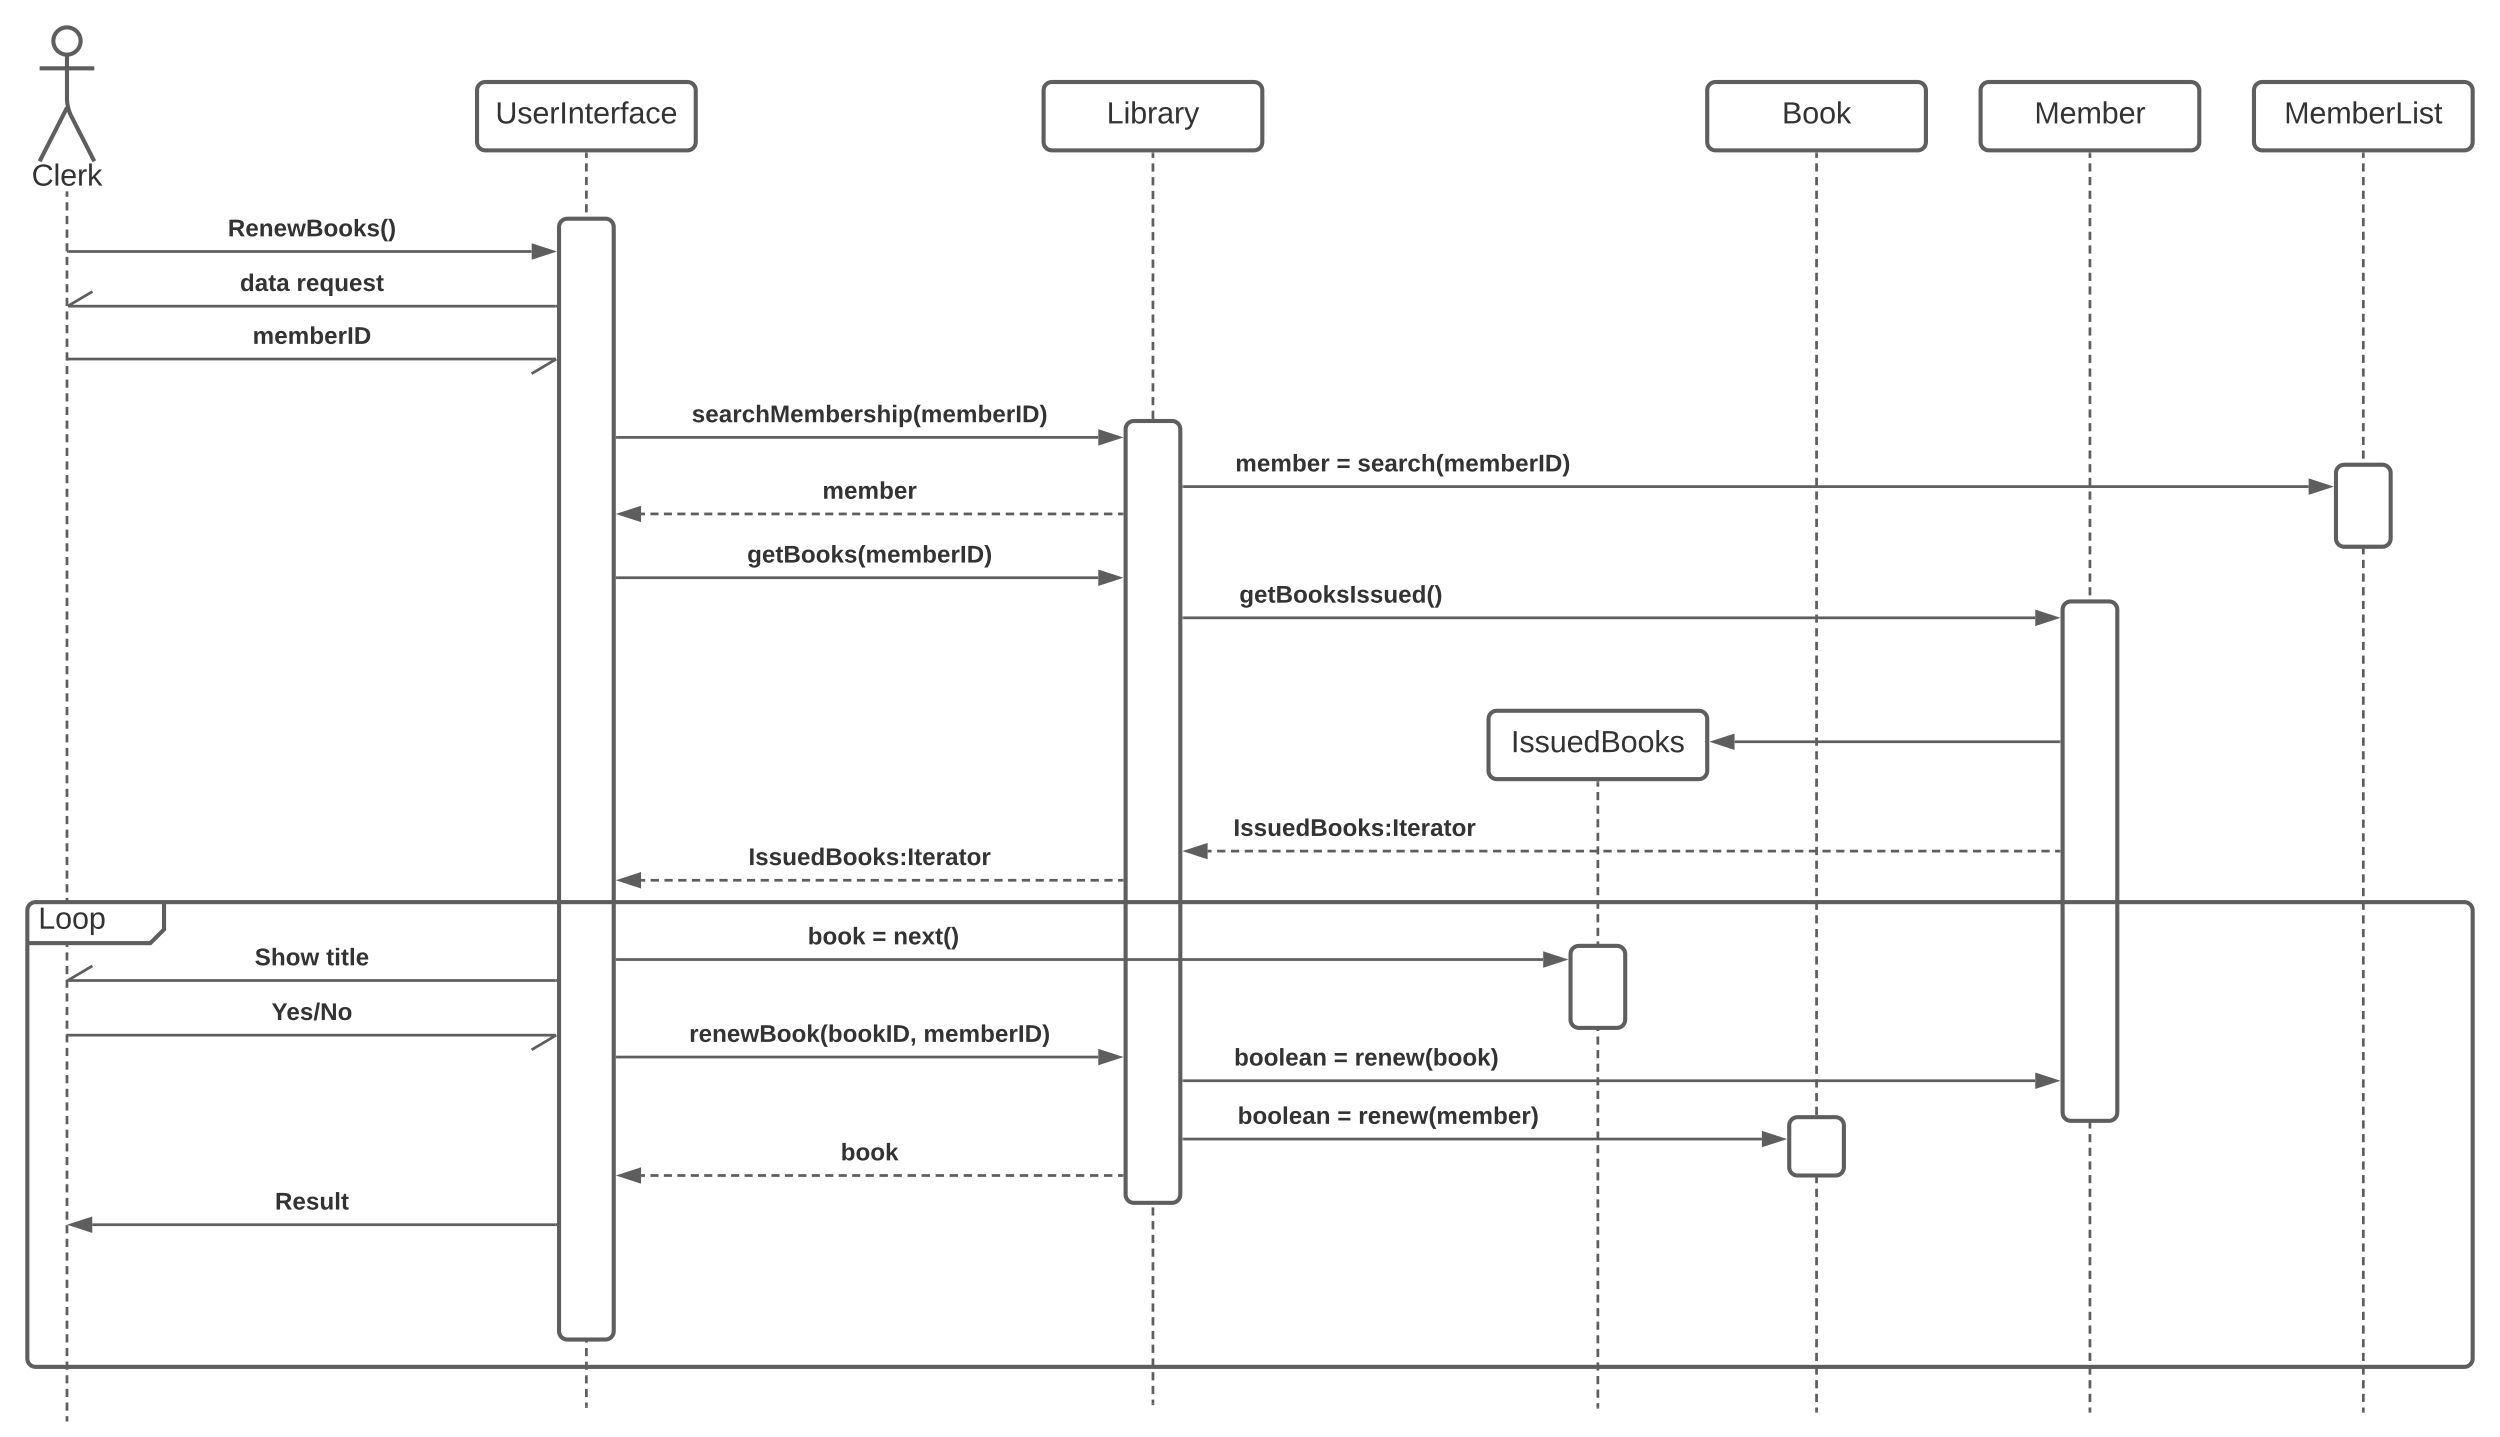 <svg xmlns="http://www.w3.org/2000/svg" xmlns:xlink="http://www.w3.org/1999/xlink" xmlns:lucid="lucid" width="1829" height="1051"><g transform="translate(-31 -80)" lucid:page-tab-id="RSN~~vNkbtZa"><path d="M0 0h3456v1360H0z" fill="#fff"/><path d="M90 110c0 5.52-4.48 10-10 10s-10-4.48-10-10 4.48-10 10-10 10 4.48 10 10z" stroke="#5e5e5e" stroke-width="3" fill="#fff"/><path d="M80 120v32.8c0 3.3 1.22 8.4 2.73 11.34L100 198m-20-39.2L60 198m0-68h40" stroke="#5e5e5e" stroke-width="3" fill="none"/><path d="M60 106c0-3.3 2.7-6 6-6h28c3.3 0 6 2.7 6 6v108c0 3.3-2.7 6-6 6H66c-3.3 0-6-2.7-6-6z" fill="none"/><use xlink:href="#a" transform="matrix(1,0,0,1,-20,198) translate(74.167 17.778)"/><path d="M80 221v3m0 3.98v6m0 3.98v6m0 3.98v6m0 3.98v5.98m0 4v5.98m0 4v5.98m0 4v5.98m0 4v5.98m0 4v5.97m0 3.98v6m0 3.98v6m0 3.98v6m0 3.98v5.98m0 4v5.98m0 4v5.98m0 4v5.98m0 4v5.98m0 4v5.97m0 3.98v6m0 3.98v6m0 3.98v6m0 3.98v5.98m0 4v5.98m0 4v5.98m0 4v5.98m0 4v5.98m0 4v5.97m0 3.98v6m0 3.98v6m0 3.98v6m0 3.98v5.98m0 4v5.98m0 4v5.98m0 4v5.98m0 4v5.98m0 4v5.97m0 3.98v6m0 3.98v6m0 3.98v6m0 3.98v5.98m0 4v5.98m0 4v5.98m0 4v5.98m0 4V663m0 4v5.97m0 3.98v6m0 3.98v6m0 3.98v6m0 3.98v5.98m0 4v5.98m0 4v5.98m0 4v5.98m0 4v5.98m0 4v5.97m0 3.98v6m0 3.98v6m0 3.98v6m0 3.98v5.98m0 4v5.98m0 4v5.98m0 4v5.98m0 4v5.98m0 4v5.97m0 3.98v6m0 3.98v6m0 3.98v6m0 3.98v5.98m0 4v5.98m0 4v5.98m0 4v5.98m0 4v5.98m0 4v5.97m0 3.98v6m0 3.98v6m0 3.98v6m0 3.98v5.98m0 4v5.98m0 4v5.98m0 4v5.98m0 4v5.98m0 4v5.97m0 3.98v6m0 3.98v6m0 3.98v6m0 3.98v5.98m0 4v5.98m0 4v5.98m0 4v5.98m0 4v5.98m0 4v2.98M80 221.03V220M80 1118.97v1.03" stroke="#5e5e5e" stroke-width="2" fill="none"/><path d="M380 146c0-3.3 2.7-6 6-6h148c3.3 0 6 2.7 6 6v38c0 3.3-2.7 6-6 6H386c-3.3 0-6-2.7-6-6z" stroke="#5e5e5e" stroke-width="3" fill="#fff"/><use xlink:href="#b" transform="matrix(1,0,0,1,380,140) translate(13.431 30.278)"/><path d="M460 192.5v3m0 3.97v5.98m0 4v5.96m0 4v5.97m0 4v5.97m0 3.98v5.98m0 3.98v5.98m0 4v5.96m0 4v5.96m0 4v5.97m0 3.98v5.98m0 4v5.97m0 3.98v5.98m0 4v5.96m0 3.98v5.98m0 3.98v5.98m0 3.98v5.98m0 3.98v5.98m0 4v5.96m0 4v5.97m0 3.98v5.98m0 3.98v6m0 3.97v5.98m0 4v5.96m0 4v5.98m0 3.98v5.98m0 3.98v5.98m0 3.98v5.98m0 4v5.96m0 4v5.97m0 3.97v5.98m0 3.98v5.98m0 4v5.97m0 4v5.96m0 4v5.97m0 3.98v5.98m0 3.98v5.98m0 3.98v5.98m0 4v5.96m0 4V584m0 4v5.97m0 3.98v5.98m0 3.98v6m0 3.98v5.97m0 4v5.96m0 4v5.98m0 3.98v5.98m0 3.98v5.98m0 4v5.96m0 4v5.96m0 4v5.97m0 3.97v5.98m0 3.98v5.98m0 4v5.97m0 4v5.96m0 4v5.97m0 3.98v5.98m0 3.98v5.98m0 3.98v5.98m0 4v5.96m0 4v5.97m0 4v5.97m0 3.98v5.98m0 3.98v6m0 3.98v5.97m0 4V843m0 3.98v5.98m0 3.98v5.98m0 3.98v5.98m0 4v5.96m0 4v5.97m0 3.98v6m0 3.97v5.98m0 3.98v5.98m0 4v5.97m0 4v5.96m0 4v5.97m0 3.98v5.98m0 3.98v5.98m0 4v5.96m0 4v5.96m0 4v5.97m0 4v5.97m0 3.98v5.98m0 3.98v6m0 3.98v5.97m0 4v5.97m0 3.98v5.98m0 3.98v5.98m0 3.98v5.98m0 4v5.96m0 4v5.97m0 3.98v3" stroke="#5e5e5e" stroke-width="2" fill="none"/><path d="M461 192.53h-2v-1.03h2z" fill="#5e5e5e"/><path d="M460 1108.97v1.03" stroke="#5e5e5e" stroke-width="2" fill="none"/><path d="M794.5 146c0-3.3 2.7-6 6-6h148c3.3 0 6 2.7 6 6v38c0 3.3-2.7 6-6 6h-148c-3.3 0-6-2.7-6-6z" stroke="#5e5e5e" stroke-width="3" fill="#fff"/><use xlink:href="#c" transform="matrix(1,0,0,1,794.5,140) translate(46.147 30.278)"/><path d="M1280 146c0-3.3 2.7-6 6-6h148c3.3 0 6 2.7 6 6v38c0 3.3-2.7 6-6 6h-148c-3.3 0-6-2.7-6-6z" stroke="#5e5e5e" stroke-width="3" fill="#fff"/><use xlink:href="#d" transform="matrix(1,0,0,1,1280,140) translate(54.696 30.278)"/><path d="M874.5 192.5v3m0 4.03v6.03m0 4.02v6.03m0 4.03v6.03m0 4.02v6.03m0 4.03v6.03m0 4.02v6.03m0 4.03v6.03m0 4.02v6.03m0 4.03v6.03m0 4.02V296m0 4.03v6.03m0 4.02v6.03m0 4.03v6.03m0 4.02v6.03m0 4.03v6.03m0 4.02v6.03m0 4.03v6.03m0 4.02v6.02m0 4.02v6.03m0 4.02v6.03m0 4.02v6.03m0 4.02v6.03m0 4.02v6.03m0 4.02v6.03m0 4.02v6.03m0 4.02v6.03m0 4.02v6.03m0 4.02v6.03m0 4.02v6.03m0 4.02V497m0 4.02v6.03m0 4.02v6.03m0 4.02v6.03m0 4.02v6.03m0 4.02v6.03m0 4.02v6.03m0 4v6.04m0 4.02v6.03m0 4v6.04m0 4.02v6.03m0 4v6.04m0 4.02v6.03m0 4v6.04m0 4.02v6.03m0 4v6.04m0 4.02v6.03m0 4v6.04m0 4.02v6.03m0 4v6.04m0 4.02V698m0 4v6.04m0 4.02v6.03m0 4v6.04m0 4.02v6.03m0 4v6.03m0 4.02v6.03m0 4.02v6.03m0 4.02v6.03m0 4.02v6.03m0 4.02v6.03m0 4.02v6.03m0 4.02v6.03m0 4.02v6.03m0 4.02v6.03m0 4.02v6.03m0 4.02v6.03m0 4.02v6.03m0 4.02v6.03m0 4.02v6.03m0 4.02v6.03m0 4.02v6.03m0 4.02v6.03m0 4.02v6.02m0 4.02v6.03m0 4.02v6.02m0 4.02v6.03m0 4.02v6.02m0 4.02v6.03m0 4.02v6.02m0 4.02v6.03m0 4.02v6.02m0 4.02v6.03m0 4.02v6.02m0 4.02v6.03m0 4.02v6.02m0 4.02v6.03m0 4.02v6.02m0 4.02v6.03m0 4.02v6.02m0 4.02v6.03m0 4.02v3" stroke="#5e5e5e" stroke-width="2" fill="none"/><path d="M875.5 192.53h-2v-1.03h2z" fill="#5e5e5e"/><path d="M874.5 1106.97v1.03M1360 192.5v3m0 4v6m0 4v6m0 4v6m0 4v6m0 4v6m0 4v6m0 4v6m0 4v6m0 4v6m0 4v6m0 4v6m0 4v6m0 4v6m0 4v6m0 4v6m0 4v6m0 4v6m0 4v6m0 4v6m0 4v6m0 4v6m0 4v6m0 4v6m0 4v6m0 4v6m0 4v6m0 4v6m0 4v6m0 4v6m0 4v6m0 4v6m0 4v6m0 4v6m0 4v6m0 4v6m0 4v6m0 4v6m0 4v6m0 4v6m0 4v6m0 4v6m0 4v6m0 4v6m0 4v6m0 4v6m0 4v6m0 4v6m0 4v6m0 4v6m0 4v6m0 4v6m0 4v6m0 4v6m0 4v6m0 4v6m0 4v6m0 4v6m0 4v6m0 4v6m0 4v6m0 4v6m0 4v6m0 4v6m0 4v6m0 4v6m0 4v6m0 4v6m0 4v6m0 4v6m0 4v6m0 4v6m0 4v6m0 4v6m0 4v6m0 4v6m0 4v6m0 4v6m0 4v6m0 4v6m0 4v6m0 4v6m0 4v6m0 4v6m0 4v6m0 4v6m0 4v6m0 4v6m0 4v6m0 4v6m0 4v6m0 4v6m0 4v3" stroke="#5e5e5e" stroke-width="2" fill="none"/><path d="M1361 192.53h-2v-1.03h2z" fill="#5e5e5e"/><path d="M1360 1112.47v1.03" stroke="#5e5e5e" stroke-width="2" fill="none"/><path d="M1680 146c0-3.3 2.7-6 6-6h148c3.3 0 6 2.7 6 6v38c0 3.3-2.7 6-6 6h-148c-3.3 0-6-2.7-6-6z" stroke="#5e5e5e" stroke-width="3" fill="#fff"/><use xlink:href="#e" transform="matrix(1,0,0,1,1680,140) translate(22.104 30.278)"/><path d="M1760 192.5v3m0 4v6m0 4v6m0 4v6m0 4v6m0 4v6m0 4v6m0 4v6m0 4v6m0 4v6m0 4v6m0 4v6m0 4v6m0 4v6m0 4v6m0 4v6m0 4v6m0 4v6m0 4v6m0 4v6m0 4v6m0 4v6m0 4v6m0 4v6m0 4v6m0 4v6m0 4v6m0 4v6m0 4v6m0 4v6m0 4v6m0 4v6m0 4v6m0 4v6m0 4v6m0 4v6m0 4v6m0 4v6m0 4v6m0 4v6m0 4v6m0 4v6m0 4v6m0 4v6m0 4v6m0 4v6m0 4v6m0 4v6m0 4v6m0 4v6m0 4v6m0 4v6m0 4v6m0 4v6m0 4v6m0 4v6m0 4v6m0 4v6m0 4v6m0 4v6m0 4v6m0 4v6m0 4v6m0 4v6m0 4v6m0 4v6m0 4v6m0 4v6m0 4v6m0 4v6m0 4v6m0 4v6m0 4v6m0 4v6m0 4v6m0 4v6m0 4v6m0 4v6m0 4v6m0 4v6m0 4v6m0 4v6m0 4v6m0 4v6m0 4v6m0 4v6m0 4v6m0 4v6m0 4v6m0 4v6m0 4v6m0 4v6m0 4v3" stroke="#5e5e5e" stroke-width="2" fill="none"/><path d="M1761 192.53h-2v-1.03h2z" fill="#5e5e5e"/><path d="M1760 1112.47v1.03" stroke="#5e5e5e" stroke-width="2" fill="none"/><path d="M1480 146c0-3.3 2.7-6 6-6h148c3.3 0 6 2.7 6 6v38c0 3.3-2.7 6-6 6h-148c-3.3 0-6-2.7-6-6z" stroke="#5e5e5e" stroke-width="3" fill="#fff"/><use xlink:href="#f" transform="matrix(1,0,0,1,1480,140) translate(39.357 30.278)"/><path d="M1560 192.5v3m0 4v6m0 4v6m0 4v6m0 4v6m0 4v6m0 4v6m0 4v6m0 4v6m0 4v6m0 4v6m0 4v6m0 4v6m0 4v6m0 4v6m0 4v6m0 4v6m0 4v6m0 4v6m0 4v6m0 4v6m0 4v6m0 4v6m0 4v6m0 4v6m0 4v6m0 4v6m0 4v6m0 4v6m0 4v6m0 4v6m0 4v6m0 4v6m0 4v6m0 4v6m0 4v6m0 4v6m0 4v6m0 4v6m0 4v6m0 4v6m0 4v6m0 4v6m0 4v6m0 4v6m0 4v6m0 4v6m0 4v6m0 4v6m0 4v6m0 4v6m0 4v6m0 4v6m0 4v6m0 4v6m0 4v6m0 4v6m0 4v6m0 4v6m0 4v6m0 4v6m0 4v6m0 4v6m0 4v6m0 4v6m0 4v6m0 4v6m0 4v6m0 4v6m0 4v6m0 4v6m0 4v6m0 4v6m0 4v6m0 4v6m0 4v6m0 4v6m0 4v6m0 4v6m0 4v6m0 4v6m0 4v6m0 4v6m0 4v6m0 4v6m0 4v6m0 4v6m0 4v6m0 4v6m0 4v6m0 4v6m0 4v6m0 4v3" stroke="#5e5e5e" stroke-width="2" fill="none"/><path d="M1561 192.53h-2v-1.03h2z" fill="#5e5e5e"/><path d="M1560 1112.47v1.03" stroke="#5e5e5e" stroke-width="2" fill="none"/><path d="M440 246c0-3.3 2.7-6 6-6h28c3.3 0 6 2.7 6 6v808c0 3.3-2.7 6-6 6h-28c-3.3 0-6-2.7-6-6z" stroke="#5e5e5e" stroke-width="3" fill="#fff"/><path d="M420 264H81" stroke="#5e5e5e" stroke-width="2" fill="none"/><path d="M435.26 264L421 268.64v-9.28z" stroke="#5e5e5e" stroke-width="2" fill="#5e5e5e"/><path d="M81.03 264H80" stroke="#5e5e5e" stroke-width="2" fill="none"/><use xlink:href="#g" transform="matrix(1,0,0,1,197.694,238.667) translate(0 14.222)"/><path d="M437.5 304H81.05" stroke="#5e5e5e" stroke-width="2" fill="none"/><path d="M438.5 305h-1.03v-2h1.03z" fill="#5e5e5e"/><path d="M98.6 293.3L80.5 304" stroke="#5e5e5e" stroke-width="2" fill="none"/><use xlink:href="#h" transform="matrix(1,0,0,1,206.534,278.667) translate(0 14.222)"/><use xlink:href="#i" transform="matrix(1,0,0,1,206.534,278.667) translate(41.383 14.222)"/><path d="M437.45 342.67H81M419.92 353.36l18.07-10.7M81.03 342.67H80" stroke="#5e5e5e" stroke-width="2" fill="none"/><use xlink:href="#j" transform="matrix(1,0,0,1,215.843,317.333) translate(0 14.222)"/><path d="M854.5 394c0-3.3 2.7-6 6-6h28c3.3 0 6 2.7 6 6v560c0 3.3-2.7 6-6 6h-28c-3.3 0-6-2.7-6-6z" stroke="#5e5e5e" stroke-width="3" fill="#fff"/><path d="M482.5 400h352" stroke="#5e5e5e" stroke-width="2" fill="none"/><path d="M482.53 401h-1.03v-2h1.03z" fill="#5e5e5e"/><path d="M849.76 400l-14.26 4.64v-9.28z" stroke="#5e5e5e" stroke-width="2" fill="#5e5e5e"/><use xlink:href="#k" transform="matrix(1,0,0,1,537.102,374.667) translate(0 14.222)"/><path d="M1740 426c0-3.3 2.7-6 6-6h28c3.3 0 6 2.7 6 6v48c0 3.3-2.7 6-6 6h-28c-3.3 0-6-2.7-6-6z" stroke="#5e5e5e" stroke-width="3" fill="#fff"/><path d="M897 436h823" stroke="#5e5e5e" stroke-width="2" fill="none"/><path d="M897.03 437H896v-2h1.03z" fill="#5e5e5e"/><path d="M1735.26 436l-14.26 4.64v-9.28z" stroke="#5e5e5e" stroke-width="2" fill="#5e5e5e"/><use xlink:href="#l" transform="matrix(1,0,0,1,934.765,410.667) translate(0 14.222)"/><use xlink:href="#m" transform="matrix(1,0,0,1,934.765,410.667) translate(74.025 14.222)"/><use xlink:href="#n" transform="matrix(1,0,0,1,934.765,410.667) translate(89.333 14.222)"/><path d="M852 456h-3.08m-4.1 0h-6.16m-4.1 0h-6.17m-4.1 0h-6.17m-4.1 0h-6.16m-4.1 0h-6.17m-4.1 0h-6.16m-4.1 0h-6.17m-4.1 0h-6.16m-4.1 0h-6.15m-4.1 0h-6.17m-4.1 0h-6.16m-4.1 0h-6.17m-4.1 0h-6.16m-4.12 0h-6.15m-4.1 0h-6.17m-4.1 0h-6.16m-4.1 0h-6.17m-4.1 0h-6.03m-3.94 0h-5.9m-3.93 0h-5.9m-3.94 0h-5.92m-3.93 0h-5.9m-3.94 0h-5.9m-3.93 0h-5.9m-3.94 0h-5.9m-3.93 0h-5.9m-3.94 0h-5.9m-3.94 0h-5.9m-3.94 0h-5.9m-3.94 0h-5.9m-3.93 0h-5.9m-3.93 0h-5.9m-3.94 0h-5.9m-3.94 0h-5.9m-3.95 0H500" stroke="#5e5e5e" stroke-width="2" fill="none"/><path d="M853 457h-1.03v-2H853z" fill="#5e5e5e"/><path d="M484.74 456l14.26-4.64v9.28z" stroke="#5e5e5e" stroke-width="2" fill="#5e5e5e"/><use xlink:href="#o" transform="matrix(1,0,0,1,632.707,430.667) translate(0 14.222)"/><path d="M482.5 502.67h352" stroke="#5e5e5e" stroke-width="2" fill="none"/><path d="M482.53 503.67h-1.03v-2h1.03z" fill="#5e5e5e"/><path d="M849.76 502.67l-14.26 4.63v-9.27z" stroke="#5e5e5e" stroke-width="2" fill="#5e5e5e"/><use xlink:href="#p" transform="matrix(1,0,0,1,577.596,477.333) translate(0 14.222)"/><path d="M897 532h623" stroke="#5e5e5e" stroke-width="2" fill="none"/><path d="M897.03 533H896v-2h1.03z" fill="#5e5e5e"/><path d="M1535.26 532l-14.26 4.64v-9.28z" stroke="#5e5e5e" stroke-width="2" fill="#5e5e5e"/><use xlink:href="#q" transform="matrix(1,0,0,1,937.654,506.667) translate(0 14.222)"/><path d="M1540 526c0-3.3 2.7-6 6-6h28c3.3 0 6 2.7 6 6v368c0 3.3-2.7 6-6 6h-28c-3.3 0-6-2.7-6-6zM1120 606c0-3.3 2.7-6 6-6h148c3.3 0 6 2.7 6 6v38c0 3.3-2.7 6-6 6h-148c-3.3 0-6-2.7-6-6z" stroke="#5e5e5e" stroke-width="3" fill="#fff"/><use xlink:href="#r" transform="matrix(1,0,0,1,1120,600) translate(16.425 30.278)"/><path d="M1200 652.5v2.98m0 3.97v5.97m0 3.97v5.95m0 3.97v5.96m0 3.98v5.96m0 3.97v5.95m0 3.98v5.96m0 3.96v5.96m0 3.98v5.96m0 3.97v5.96m0 3.97v5.96m0 3.97v5.96m0 3.98v5.96m0 3.97v5.96m0 3.98v5.97m0 3.97v5.96m0 3.98v5.96m0 3.97v5.97m0 3.98v5.96m0 3.98v5.96m0 3.98v5.96m0 3.97v5.96m0 3.98v5.97m0 3.97v5.96m0 3.97v5.97m0 3.97v5.95m0 3.97v5.96m0 3.98v5.96m0 3.97v5.95m0 3.98v5.96m0 3.96v5.96m0 3.98v5.96m0 3.97v5.96m0 3.97v5.96m0 3.97v5.96m0 3.98v5.96m0 3.97v5.96m0 3.98v5.97m0 3.97v5.96m0 3.98v5.96m0 3.97v5.97m0 3.98v5.96m0 3.98v5.96m0 3.98v5.96m0 3.97v5.96m0 3.98v5.97m0 3.97v2.98" stroke="#5e5e5e" stroke-width="2" fill="none"/><path d="M1201 652.53h-2v-1.03h2z" fill="#5e5e5e"/><path d="M1200 1109.47v1.03M1537.5 622.67H1300" stroke="#5e5e5e" stroke-width="2" fill="none"/><path d="M1538.5 623.67h-1.03v-2h1.03z" fill="#5e5e5e"/><path d="M1284.74 622.67l14.26-4.64v9.27z" stroke="#5e5e5e" stroke-width="2" fill="#5e5e5e"/><path d="M1537.5 702.67h-3m-4 0h-6m-4 0h-6.02m-4 0h-6m-4 0h-6m-4.02 0h-6m-4 0h-6m-4 0h-6.02m-4 0h-6m-4 0h-6m-4.02 0h-6m-4 0h-6m-4 0h-6.02m-4 0h-6m-4 0h-6m-4 0h-6.02m-4 0h-6m-4 0h-6.02m-4 0h-6m-4 0h-6m-4 0h-6.02m-4 0h-6m-4 0h-6m-4.02 0h-6m-4 0h-6m-4 0h-6.02m-4 0h-6m-4 0h-6m-4.02 0h-6m-4 0h-6m-4 0h-6.02m-4 0h-6m-4 0h-6.04m-4.03 0h-6.07m-4.04 0h-6.06m-4.04 0h-6.05m-4.04 0h-6.04m-4.04 0h-6.06m-4.03 0h-6.06m-4.03 0h-6.06m-4.04 0h-6.05m-4.05 0h-6.05m-4.04 0h-6.05m-4.03 0h-6.05m-4.04 0h-6.06m-4.03 0h-6.07m-4.03 0h-6.06m-4.04 0h-6.05m-4.04 0h-6.04m-4.04 0h-6.05m-4.04 0h-6.06m-4.03 0h-6.06m-4.03 0h-6.06m-4.05 0h-6.05m-4.04 0h-6.05m-4.03 0h-6.05m-4.04 0h-6.06m-4.03 0h-6.07m-4.03 0h-6.06m-4.03 0h-6.05m-4.04 0h-6.04m-4.04 0h-6.05m-4.04 0h-3.03" stroke="#5e5e5e" stroke-width="2" fill="none"/><path d="M1538.5 703.67h-1.03v-2h1.03z" fill="#5e5e5e"/><path d="M899.24 702.67l14.26-4.64v9.27z" stroke="#5e5e5e" stroke-width="2" fill="#5e5e5e"/><use xlink:href="#s" transform="matrix(1,0,0,1,933.392,677.333) translate(0 14.222)"/><path d="M482.5 782H1160" stroke="#5e5e5e" stroke-width="2" fill="none"/><path d="M482.53 783h-1.03v-2h1.03z" fill="#5e5e5e"/><path d="M1175.26 782l-14.26 4.64v-9.28z" stroke="#5e5e5e" stroke-width="2" fill="#5e5e5e"/><use xlink:href="#t" transform="matrix(1,0,0,1,621.951,756.667) translate(0 14.222)"/><use xlink:href="#m" transform="matrix(1,0,0,1,621.951,756.667) translate(47.259 14.222)"/><use xlink:href="#u" transform="matrix(1,0,0,1,621.951,756.667) translate(62.568 14.222)"/><path d="M1180 778c0-3.3 2.7-6 6-6h28c3.3 0 6 2.7 6 6v48c0 3.3-2.7 6-6 6h-28c-3.3 0-6-2.7-6-6z" stroke="#5e5e5e" stroke-width="3" fill="#fff"/><path d="M482.5 853.33h352" stroke="#5e5e5e" stroke-width="2" fill="none"/><path d="M482.53 854.33h-1.03v-2h1.03z" fill="#5e5e5e"/><path d="M849.76 853.33l-14.26 4.64v-9.27z" stroke="#5e5e5e" stroke-width="2" fill="#5e5e5e"/><use xlink:href="#v" transform="matrix(1,0,0,1,535.201,828) translate(0 14.222)"/><use xlink:href="#w" transform="matrix(1,0,0,1,535.201,828) translate(171.407 14.222)"/><path d="M437.5 797.33H81.05" stroke="#5e5e5e" stroke-width="2" fill="none"/><path d="M438.5 798.33h-1.03v-2h1.03z" fill="#5e5e5e"/><path d="M98.58 786.64l-18.07 10.7" stroke="#5e5e5e" stroke-width="2" fill="none"/><use xlink:href="#x" transform="matrix(1,0,0,1,217.373,772) translate(0 14.222)"/><use xlink:href="#y" transform="matrix(1,0,0,1,217.373,772) translate(52.247 14.222)"/><path d="M437.45 837.33H81M419.92 848.02l18.07-10.7M81.03 837.33H80" stroke="#5e5e5e" stroke-width="2" fill="none"/><use xlink:href="#z" transform="matrix(1,0,0,1,229.67,812) translate(0 14.222)"/><path d="M1340 903.33c0-3.3 2.7-6 6-6h28c3.3 0 6 2.7 6 6V934c0 3.3-2.7 6-6 6h-28c-3.3 0-6-2.7-6-6z" stroke="#5e5e5e" stroke-width="3" fill="#fff"/><path d="M897 913.33h423" stroke="#5e5e5e" stroke-width="2" fill="none"/><path d="M897.03 914.33H896v-2h1.03z" fill="#5e5e5e"/><path d="M1335.26 913.33l-14.26 4.64v-9.27z" stroke="#5e5e5e" stroke-width="2" fill="#5e5e5e"/><use xlink:href="#A" transform="matrix(1,0,0,1,936.494,888) translate(0 14.222)"/><use xlink:href="#m" transform="matrix(1,0,0,1,936.494,888) translate(72.889 14.222)"/><use xlink:href="#B" transform="matrix(1,0,0,1,936.494,888) translate(88.198 14.222)"/><path d="M897 870.67h623" stroke="#5e5e5e" stroke-width="2" fill="none"/><path d="M897.03 871.67H896v-2h1.03z" fill="#5e5e5e"/><path d="M1535.26 870.67L1521 875.3v-9.27z" stroke="#5e5e5e" stroke-width="2" fill="#5e5e5e"/><use xlink:href="#A" transform="matrix(1,0,0,1,933.877,845.333) translate(0 14.222)"/><use xlink:href="#m" transform="matrix(1,0,0,1,933.877,845.333) translate(72.889 14.222)"/><use xlink:href="#C" transform="matrix(1,0,0,1,933.877,845.333) translate(88.198 14.222)"/><path d="M852 940h-3.08m-4.1 0h-6.16m-4.1 0h-6.17m-4.1 0h-6.17m-4.1 0h-6.16m-4.1 0h-6.17m-4.1 0h-6.16m-4.1 0h-6.17m-4.1 0h-6.16m-4.1 0h-6.15m-4.1 0h-6.17m-4.1 0h-6.16m-4.1 0h-6.17m-4.1 0h-6.16m-4.12 0h-6.15m-4.1 0h-6.17m-4.1 0h-6.16m-4.1 0h-6.17m-4.1 0h-6.03m-3.94 0h-5.9m-3.93 0h-5.9m-3.94 0h-5.92m-3.93 0h-5.9m-3.94 0h-5.9m-3.93 0h-5.9m-3.94 0h-5.9m-3.93 0h-5.9m-3.94 0h-5.9m-3.94 0h-5.9m-3.94 0h-5.9m-3.94 0h-5.9m-3.93 0h-5.9m-3.93 0h-5.9m-3.94 0h-5.9m-3.94 0h-5.9m-3.95 0H500" stroke="#5e5e5e" stroke-width="2" fill="none"/><path d="M853 941h-1.03v-2H853z" fill="#5e5e5e"/><path d="M484.74 940l14.26-4.64v9.28z" stroke="#5e5e5e" stroke-width="2" fill="#5e5e5e"/><use xlink:href="#D" transform="matrix(1,0,0,1,646.09,914.667) translate(0 14.222)"/><path d="M437.5 976h-339" stroke="#5e5e5e" stroke-width="2" fill="none"/><path d="M438.5 977h-1.03v-2h1.03z" fill="#5e5e5e"/><path d="M83.24 976l14.26-4.64v9.28z" stroke="#5e5e5e" stroke-width="2" fill="#5e5e5e"/><g><use xlink:href="#E" transform="matrix(1,0,0,1,232.164,950.667) translate(0 14.222)"/></g><path d="M51 746c0-3.3 2.7-6 6-6h88c3.3 0 6 2.7 6 6v8c0 3.3-1.9 7.9-4.24 10.24l-1.52 1.52C142.9 768.1 138.3 770 135 770H57c-3.3 0-6-2.7-6-6z" fill="#fff"/><path d="M151 740v20l-10 10H51" stroke="#5e5e5e" stroke-width="3" fill="none"/><path d="M51 746c0-3.3 2.7-6 6-6h1777c3.3 0 6 2.7 6 6v328c0 3.3-2.7 6-6 6H57c-3.3 0-6-2.7-6-6z" stroke="#5e5e5e" stroke-width="3" fill="none"/><g><use xlink:href="#F" transform="matrix(1,0,0,1,59,740) translate(0 19.444)"/></g><path d="M852 724h-3.02m-4.02 0h-6.03m-4.03 0h-6.03m-4.02 0h-6.04m-4 0h-6.05m-4.02 0h-6.03m-4.03 0h-6.03m-4.02 0h-6.04m-4.02 0h-6.03m-4.03 0h-6.03m-4.02 0h-6.04m-4 0h-6.05m-4.02 0h-6.03m-4.03 0h-6.03m-4.02 0h-6.04m-4.02 0h-6.03m-4.03 0h-6.03m-4.02 0H678m-4 0h-6.04m-4.03 0h-6.03m-4.02 0h-6.04m-4.02 0h-6.04m-4.02 0h-6.03m-4.03 0h-6.03m-4.02 0h-6.04m-4 0h-6.04m-4.03 0h-6.03m-4.02 0h-6.04m-4.02 0h-6.04m-4.02 0h-6.03m-4.03 0h-6.03m-4.02 0h-6.04m-4 0h-6.04m-4.03 0h-6.03m-4.02 0h-6.04m-4.02 0H500" stroke="#5e5e5e" stroke-width="2" fill="none"/><path d="M853 725h-1.03v-2H853z" fill="#5e5e5e"/><path d="M484.74 724l14.26-4.64v9.28z" stroke="#5e5e5e" stroke-width="2" fill="#5e5e5e"/><g><use xlink:href="#s" transform="matrix(1,0,0,1,578.583,698.667) translate(0 14.222)"/></g><defs><path fill="#333" d="M212-179c-10-28-35-45-73-45-59 0-87 40-87 99 0 60 29 101 89 101 43 0 62-24 78-52l27 14C228-24 195 4 139 4 59 4 22-46 18-125c-6-104 99-153 187-111 19 9 31 26 39 46" id="G"/><path fill="#333" d="M24 0v-261h32V0H24" id="H"/><path fill="#333" d="M100-194c63 0 86 42 84 106H49c0 40 14 67 53 68 26 1 43-12 49-29l28 8c-11 28-37 45-77 45C44 4 14-33 15-96c1-61 26-98 85-98zm52 81c6-60-76-77-97-28-3 7-6 17-6 28h103" id="I"/><path fill="#333" d="M114-163C36-179 61-72 57 0H25l-1-190h30c1 12-1 29 2 39 6-27 23-49 58-41v29" id="J"/><path fill="#333" d="M143 0L79-87 56-68V0H24v-261h32v163l83-92h37l-77 82L181 0h-38" id="K"/><g id="a"><use transform="matrix(0.062,0,0,0.062,0,0)" xlink:href="#G"/><use transform="matrix(0.062,0,0,0.062,15.988,0)" xlink:href="#H"/><use transform="matrix(0.062,0,0,0.062,20.864,0)" xlink:href="#I"/><use transform="matrix(0.062,0,0,0.062,33.21,0)" xlink:href="#J"/><use transform="matrix(0.062,0,0,0.062,40.556,0)" xlink:href="#K"/></g><path fill="#333" d="M232-93c-1 65-40 97-104 97C67 4 28-28 28-90v-158h33c8 89-33 224 67 224 102 0 64-133 71-224h33v155" id="L"/><path fill="#333" d="M135-143c-3-34-86-38-87 0 15 53 115 12 119 90S17 21 10-45l28-5c4 36 97 45 98 0-10-56-113-15-118-90-4-57 82-63 122-42 12 7 21 19 24 35" id="M"/><path fill="#333" d="M33 0v-248h34V0H33" id="N"/><path fill="#333" d="M117-194c89-4 53 116 60 194h-32v-121c0-31-8-49-39-48C34-167 62-67 57 0H25l-1-190h30c1 10-1 24 2 32 11-22 29-35 61-36" id="O"/><path fill="#333" d="M59-47c-2 24 18 29 38 22v24C64 9 27 4 27-40v-127H5v-23h24l9-43h21v43h35v23H59v120" id="P"/><path fill="#333" d="M101-234c-31-9-42 10-38 44h38v23H63V0H32v-167H5v-23h27c-7-52 17-82 69-68v24" id="Q"/><path fill="#333" d="M141-36C126-15 110 5 73 4 37 3 15-17 15-53c-1-64 63-63 125-63 3-35-9-54-41-54-24 1-41 7-42 31l-33-3c5-37 33-52 76-52 45 0 72 20 72 64v82c-1 20 7 32 28 27v20c-31 9-61-2-59-35zM48-53c0 20 12 33 32 33 41-3 63-29 60-74-43 2-92-5-92 41" id="R"/><path fill="#333" d="M96-169c-40 0-48 33-48 73s9 75 48 75c24 0 41-14 43-38l32 2c-6 37-31 61-74 61-59 0-76-41-82-99-10-93 101-131 147-64 4 7 5 14 7 22l-32 3c-4-21-16-35-41-35" id="S"/><g id="b"><use transform="matrix(0.062,0,0,0.062,0,0)" xlink:href="#L"/><use transform="matrix(0.062,0,0,0.062,15.988,0)" xlink:href="#M"/><use transform="matrix(0.062,0,0,0.062,27.099,0)" xlink:href="#I"/><use transform="matrix(0.062,0,0,0.062,39.444,0)" xlink:href="#J"/><use transform="matrix(0.062,0,0,0.062,46.79,0)" xlink:href="#N"/><use transform="matrix(0.062,0,0,0.062,52.963,0)" xlink:href="#O"/><use transform="matrix(0.062,0,0,0.062,65.309,0)" xlink:href="#P"/><use transform="matrix(0.062,0,0,0.062,71.481,0)" xlink:href="#I"/><use transform="matrix(0.062,0,0,0.062,83.827,0)" xlink:href="#J"/><use transform="matrix(0.062,0,0,0.062,91.173,0)" xlink:href="#Q"/><use transform="matrix(0.062,0,0,0.062,97.346,0)" xlink:href="#R"/><use transform="matrix(0.062,0,0,0.062,109.691,0)" xlink:href="#S"/><use transform="matrix(0.062,0,0,0.062,120.802,0)" xlink:href="#I"/></g><path fill="#333" d="M30 0v-248h33v221h125V0H30" id="T"/><path fill="#333" d="M24-231v-30h32v30H24zM24 0v-190h32V0H24" id="U"/><path fill="#333" d="M115-194c53 0 69 39 70 98 0 66-23 100-70 100C84 3 66-7 56-30L54 0H23l1-261h32v101c10-23 28-34 59-34zm-8 174c40 0 45-34 45-75 0-40-5-75-45-74-42 0-51 32-51 76 0 43 10 73 51 73" id="V"/><path fill="#333" d="M179-190L93 31C79 59 56 82 12 73V49c39 6 53-20 64-50L1-190h34L92-34l54-156h33" id="W"/><g id="c"><use transform="matrix(0.062,0,0,0.062,0,0)" xlink:href="#T"/><use transform="matrix(0.062,0,0,0.062,12.346,0)" xlink:href="#U"/><use transform="matrix(0.062,0,0,0.062,17.222,0)" xlink:href="#V"/><use transform="matrix(0.062,0,0,0.062,29.568,0)" xlink:href="#J"/><use transform="matrix(0.062,0,0,0.062,36.914,0)" xlink:href="#R"/><use transform="matrix(0.062,0,0,0.062,49.259,0)" xlink:href="#J"/><use transform="matrix(0.062,0,0,0.062,56.605,0)" xlink:href="#W"/></g><path fill="#333" d="M160-131c35 5 61 23 61 61C221 17 115-2 30 0v-248c76 3 177-17 177 60 0 33-19 50-47 57zm-97-11c50-1 110 9 110-42 0-47-63-36-110-37v79zm0 115c55-2 124 14 124-45 0-56-70-42-124-44v89" id="X"/><path fill="#333" d="M100-194c62-1 85 37 85 99 1 63-27 99-86 99S16-35 15-95c0-66 28-99 85-99zM99-20c44 1 53-31 53-75 0-43-8-75-51-75s-53 32-53 75 10 74 51 75" id="Y"/><g id="d"><use transform="matrix(0.062,0,0,0.062,0,0)" xlink:href="#X"/><use transform="matrix(0.062,0,0,0.062,14.815,0)" xlink:href="#Y"/><use transform="matrix(0.062,0,0,0.062,27.16,0)" xlink:href="#Y"/><use transform="matrix(0.062,0,0,0.062,39.506,0)" xlink:href="#K"/></g><path fill="#333" d="M240 0l2-218c-23 76-54 145-80 218h-23L58-218 59 0H30v-248h44l77 211c21-75 51-140 76-211h43V0h-30" id="Z"/><path fill="#333" d="M210-169c-67 3-38 105-44 169h-31v-121c0-29-5-50-35-48C34-165 62-65 56 0H25l-1-190h30c1 10-1 24 2 32 10-44 99-50 107 0 11-21 27-35 58-36 85-2 47 119 55 194h-31v-121c0-29-5-49-35-48" id="aa"/><g id="e"><use transform="matrix(0.062,0,0,0.062,0,0)" xlink:href="#Z"/><use transform="matrix(0.062,0,0,0.062,18.457,0)" xlink:href="#I"/><use transform="matrix(0.062,0,0,0.062,30.802,0)" xlink:href="#aa"/><use transform="matrix(0.062,0,0,0.062,49.259,0)" xlink:href="#V"/><use transform="matrix(0.062,0,0,0.062,61.605,0)" xlink:href="#I"/><use transform="matrix(0.062,0,0,0.062,73.951,0)" xlink:href="#J"/><use transform="matrix(0.062,0,0,0.062,81.296,0)" xlink:href="#T"/><use transform="matrix(0.062,0,0,0.062,93.642,0)" xlink:href="#U"/><use transform="matrix(0.062,0,0,0.062,98.519,0)" xlink:href="#M"/><use transform="matrix(0.062,0,0,0.062,109.63,0)" xlink:href="#P"/></g><g id="f"><use transform="matrix(0.062,0,0,0.062,0,0)" xlink:href="#Z"/><use transform="matrix(0.062,0,0,0.062,18.457,0)" xlink:href="#I"/><use transform="matrix(0.062,0,0,0.062,30.802,0)" xlink:href="#aa"/><use transform="matrix(0.062,0,0,0.062,49.259,0)" xlink:href="#V"/><use transform="matrix(0.062,0,0,0.062,61.605,0)" xlink:href="#I"/><use transform="matrix(0.062,0,0,0.062,73.951,0)" xlink:href="#J"/></g><path fill="#333" d="M240-174c0 40-23 61-54 70L253 0h-59l-57-94H76V0H24v-248c93 4 217-23 216 74zM76-134c48-2 112 12 112-38 0-48-66-32-112-35v73" id="ab"/><path fill="#333" d="M185-48c-13 30-37 53-82 52C43 2 14-33 14-96s30-98 90-98c62 0 83 45 84 108H66c0 31 8 55 39 56 18 0 30-7 34-22zm-45-69c5-46-57-63-70-21-2 6-4 13-4 21h74" id="ac"/><path fill="#333" d="M135-194c87-1 58 113 63 194h-50c-7-57 23-157-34-157-59 0-34 97-39 157H25l-1-190h47c2 12-1 28 3 38 12-26 28-41 61-42" id="ad"/><path fill="#333" d="M231 0h-52l-39-155L100 0H48L-1-190h46L77-45c9-52 24-97 36-145h53l37 145 32-145h46" id="ae"/><path fill="#333" d="M182-130c37 4 62 22 62 59C244 23 116-4 24 0v-248c84 5 203-23 205 63 0 31-19 50-47 55zM76-148c40-3 101 13 101-30 0-44-60-28-101-31v61zm0 110c48-3 116 14 116-37 0-48-69-32-116-35v72" id="af"/><path fill="#333" d="M110-194c64 0 96 36 96 99 0 64-35 99-97 99-61 0-95-36-95-99 0-62 34-99 96-99zm-1 164c35 0 45-28 45-65 0-40-10-65-43-65-34 0-45 26-45 65 0 36 10 65 43 65" id="ag"/><path fill="#333" d="M147 0L96-86 75-71V0H25v-261h50v150l67-79h53l-66 74L201 0h-54" id="ah"/><path fill="#333" d="M137-138c1-29-70-34-71-4 15 46 118 7 119 86 1 83-164 76-172 9l43-7c4 19 20 25 44 25 33 8 57-30 24-41C81-84 22-81 20-136c-2-80 154-74 161-7" id="ai"/><path fill="#333" d="M67-93c0 74 22 123 53 168H70C40 30 18-18 18-93s22-123 52-168h50c-32 44-53 94-53 168" id="aj"/><path fill="#333" d="M102-93c0 74-22 123-52 168H0C30 29 54-18 53-93c0-74-22-123-53-168h50c30 45 52 94 52 168" id="ak"/><g id="g"><use transform="matrix(0.049,0,0,0.049,0,0)" xlink:href="#ab"/><use transform="matrix(0.049,0,0,0.049,12.79,0)" xlink:href="#ac"/><use transform="matrix(0.049,0,0,0.049,22.667,0)" xlink:href="#ad"/><use transform="matrix(0.049,0,0,0.049,33.481,0)" xlink:href="#ac"/><use transform="matrix(0.049,0,0,0.049,43.358,0)" xlink:href="#ae"/><use transform="matrix(0.049,0,0,0.049,57.185,0)" xlink:href="#af"/><use transform="matrix(0.049,0,0,0.049,69.975,0)" xlink:href="#ag"/><use transform="matrix(0.049,0,0,0.049,80.79,0)" xlink:href="#ag"/><use transform="matrix(0.049,0,0,0.049,91.605,0)" xlink:href="#ah"/><use transform="matrix(0.049,0,0,0.049,101.481,0)" xlink:href="#ai"/><use transform="matrix(0.049,0,0,0.049,111.358,0)" xlink:href="#aj"/><use transform="matrix(0.049,0,0,0.049,117.235,0)" xlink:href="#ak"/></g><path fill="#333" d="M88-194c31-1 46 15 58 34l-1-101h50l1 261h-48c-2-10 0-23-3-31C134-8 116 4 84 4 32 4 16-41 15-95c0-56 19-97 73-99zm17 164c33 0 40-30 41-66 1-37-9-64-41-64s-38 30-39 65c0 43 13 65 39 65" id="al"/><path fill="#333" d="M133-34C117-15 103 5 69 4 32 3 11-16 11-54c-1-60 55-63 116-61 1-26-3-47-28-47-18 1-26 9-28 27l-52-2c7-38 36-58 82-57s74 22 75 68l1 82c-1 14 12 18 25 15v27c-30 8-71 5-69-32zm-48 3c29 0 43-24 42-57-32 0-66-3-65 30 0 17 8 27 23 27" id="am"/><path fill="#333" d="M115-3C79 11 28 4 28-45v-112H4v-33h27l15-45h31v45h36v33H77v99c-1 23 16 31 38 25v30" id="an"/><g id="h"><use transform="matrix(0.049,0,0,0.049,0,0)" xlink:href="#al"/><use transform="matrix(0.049,0,0,0.049,10.815,0)" xlink:href="#am"/><use transform="matrix(0.049,0,0,0.049,20.691,0)" xlink:href="#an"/><use transform="matrix(0.049,0,0,0.049,26.568,0)" xlink:href="#am"/></g><path fill="#333" d="M135-150c-39-12-60 13-60 57V0H25l-1-190h47c2 13-1 29 3 40 6-28 27-53 61-41v41" id="ao"/><path fill="#333" d="M84 4C32 4 15-41 15-95c0-55 18-99 73-99 29 0 47 12 58 34l2-30h48l-1 265h-49V-32C136-9 114 4 84 4zm21-34c32 0 41-29 41-66 0-36-9-64-40-64-33 0-39 30-40 65 0 43 13 65 39 65" id="ap"/><path fill="#333" d="M85 4C-2 5 27-109 22-190h50c7 57-23 150 33 157 60-5 35-97 40-157h50l1 190h-47c-2-12 1-28-3-38-12 25-28 42-61 42" id="aq"/><g id="i"><use transform="matrix(0.049,0,0,0.049,0,0)" xlink:href="#ao"/><use transform="matrix(0.049,0,0,0.049,6.914,0)" xlink:href="#ac"/><use transform="matrix(0.049,0,0,0.049,16.79,0)" xlink:href="#ap"/><use transform="matrix(0.049,0,0,0.049,27.605,0)" xlink:href="#aq"/><use transform="matrix(0.049,0,0,0.049,38.42,0)" xlink:href="#ac"/><use transform="matrix(0.049,0,0,0.049,48.296,0)" xlink:href="#ai"/><use transform="matrix(0.049,0,0,0.049,58.173,0)" xlink:href="#an"/></g><path fill="#333" d="M220-157c-53 9-28 100-34 157h-49v-107c1-27-5-49-29-50C55-147 81-57 75 0H25l-1-190h47c2 12-1 28 3 38 10-53 101-56 108 0 13-22 24-43 59-42 82 1 51 116 57 194h-49v-107c-1-25-5-48-29-50" id="ar"/><path fill="#333" d="M135-194c52 0 70 43 70 98 0 56-19 99-73 100-30 1-46-15-58-35L72 0H24l1-261h50v104c11-23 29-37 60-37zM114-30c31 0 40-27 40-66 0-37-7-63-39-63s-41 28-41 65c0 36 8 64 40 64" id="as"/><path fill="#333" d="M24 0v-248h52V0H24" id="at"/><path fill="#333" d="M24-248c120-7 223 5 221 122C244-46 201 0 124 0H24v-248zM76-40c74 7 117-18 117-86 0-67-45-88-117-82v168" id="au"/><g id="j"><use transform="matrix(0.049,0,0,0.049,0,0)" xlink:href="#ar"/><use transform="matrix(0.049,0,0,0.049,15.802,0)" xlink:href="#ac"/><use transform="matrix(0.049,0,0,0.049,25.679,0)" xlink:href="#ar"/><use transform="matrix(0.049,0,0,0.049,41.481,0)" xlink:href="#as"/><use transform="matrix(0.049,0,0,0.049,52.296,0)" xlink:href="#ac"/><use transform="matrix(0.049,0,0,0.049,62.173,0)" xlink:href="#ao"/><use transform="matrix(0.049,0,0,0.049,69.086,0)" xlink:href="#at"/><use transform="matrix(0.049,0,0,0.049,74.025,0)" xlink:href="#au"/></g><path fill="#333" d="M190-63c-7 42-38 67-86 67-59 0-84-38-90-98-12-110 154-137 174-36l-49 2c-2-19-15-32-35-32-30 0-35 28-38 64-6 74 65 87 74 30" id="av"/><path fill="#333" d="M114-157C55-157 80-60 75 0H25v-261h50l-1 109c12-26 28-41 61-42 86-1 58 113 63 194h-50c-7-57 23-157-34-157" id="aw"/><path fill="#333" d="M230 0l2-204L168 0h-37L68-204 70 0H24v-248h70l56 185 57-185h69V0h-46" id="ax"/><path fill="#333" d="M25-224v-37h50v37H25zM25 0v-190h50V0H25" id="ay"/><path fill="#333" d="M135-194c53 0 70 44 70 98 0 56-19 98-73 100-31 1-45-17-59-34 3 33 2 69 2 105H25l-1-265h48c2 10 0 23 3 31 11-24 29-35 60-35zM114-30c33 0 39-31 40-66 0-38-9-64-40-64-56 0-55 130 0 130" id="az"/><g id="k"><use transform="matrix(0.049,0,0,0.049,0,0)" xlink:href="#ai"/><use transform="matrix(0.049,0,0,0.049,9.877,0)" xlink:href="#ac"/><use transform="matrix(0.049,0,0,0.049,19.753,0)" xlink:href="#am"/><use transform="matrix(0.049,0,0,0.049,29.63,0)" xlink:href="#ao"/><use transform="matrix(0.049,0,0,0.049,36.543,0)" xlink:href="#av"/><use transform="matrix(0.049,0,0,0.049,46.42,0)" xlink:href="#aw"/><use transform="matrix(0.049,0,0,0.049,57.235,0)" xlink:href="#ax"/><use transform="matrix(0.049,0,0,0.049,72,0)" xlink:href="#ac"/><use transform="matrix(0.049,0,0,0.049,81.877,0)" xlink:href="#ar"/><use transform="matrix(0.049,0,0,0.049,97.679,0)" xlink:href="#as"/><use transform="matrix(0.049,0,0,0.049,108.494,0)" xlink:href="#ac"/><use transform="matrix(0.049,0,0,0.049,118.37,0)" xlink:href="#ao"/><use transform="matrix(0.049,0,0,0.049,125.284,0)" xlink:href="#ai"/><use transform="matrix(0.049,0,0,0.049,135.16,0)" xlink:href="#aw"/><use transform="matrix(0.049,0,0,0.049,145.975,0)" xlink:href="#ay"/><use transform="matrix(0.049,0,0,0.049,150.914,0)" xlink:href="#az"/><use transform="matrix(0.049,0,0,0.049,161.728,0)" xlink:href="#aj"/><use transform="matrix(0.049,0,0,0.049,167.605,0)" xlink:href="#ar"/><use transform="matrix(0.049,0,0,0.049,183.407,0)" xlink:href="#ac"/><use transform="matrix(0.049,0,0,0.049,193.284,0)" xlink:href="#ar"/><use transform="matrix(0.049,0,0,0.049,209.086,0)" xlink:href="#as"/><use transform="matrix(0.049,0,0,0.049,219.901,0)" xlink:href="#ac"/><use transform="matrix(0.049,0,0,0.049,229.778,0)" xlink:href="#ao"/><use transform="matrix(0.049,0,0,0.049,236.691,0)" xlink:href="#at"/><use transform="matrix(0.049,0,0,0.049,241.63,0)" xlink:href="#au"/><use transform="matrix(0.049,0,0,0.049,254.42,0)" xlink:href="#ak"/></g><g id="l"><use transform="matrix(0.049,0,0,0.049,0,0)" xlink:href="#ar"/><use transform="matrix(0.049,0,0,0.049,15.802,0)" xlink:href="#ac"/><use transform="matrix(0.049,0,0,0.049,25.679,0)" xlink:href="#ar"/><use transform="matrix(0.049,0,0,0.049,41.481,0)" xlink:href="#as"/><use transform="matrix(0.049,0,0,0.049,52.296,0)" xlink:href="#ac"/><use transform="matrix(0.049,0,0,0.049,62.173,0)" xlink:href="#ao"/></g><path fill="#333" d="M15-148v-39h180v39H15zm0 97v-39h180v39H15" id="aA"/><use transform="matrix(0.049,0,0,0.049,0,0)" xlink:href="#aA" id="m"/><g id="n"><use transform="matrix(0.049,0,0,0.049,0,0)" xlink:href="#ai"/><use transform="matrix(0.049,0,0,0.049,9.877,0)" xlink:href="#ac"/><use transform="matrix(0.049,0,0,0.049,19.753,0)" xlink:href="#am"/><use transform="matrix(0.049,0,0,0.049,29.63,0)" xlink:href="#ao"/><use transform="matrix(0.049,0,0,0.049,36.543,0)" xlink:href="#av"/><use transform="matrix(0.049,0,0,0.049,46.42,0)" xlink:href="#aw"/><use transform="matrix(0.049,0,0,0.049,57.235,0)" xlink:href="#aj"/><use transform="matrix(0.049,0,0,0.049,63.111,0)" xlink:href="#ar"/><use transform="matrix(0.049,0,0,0.049,78.914,0)" xlink:href="#ac"/><use transform="matrix(0.049,0,0,0.049,88.79,0)" xlink:href="#ar"/><use transform="matrix(0.049,0,0,0.049,104.593,0)" xlink:href="#as"/><use transform="matrix(0.049,0,0,0.049,115.407,0)" xlink:href="#ac"/><use transform="matrix(0.049,0,0,0.049,125.284,0)" xlink:href="#ao"/><use transform="matrix(0.049,0,0,0.049,132.198,0)" xlink:href="#at"/><use transform="matrix(0.049,0,0,0.049,137.136,0)" xlink:href="#au"/><use transform="matrix(0.049,0,0,0.049,149.926,0)" xlink:href="#ak"/></g><g id="o"><use transform="matrix(0.049,0,0,0.049,0,0)" xlink:href="#ar"/><use transform="matrix(0.049,0,0,0.049,15.802,0)" xlink:href="#ac"/><use transform="matrix(0.049,0,0,0.049,25.679,0)" xlink:href="#ar"/><use transform="matrix(0.049,0,0,0.049,41.481,0)" xlink:href="#as"/><use transform="matrix(0.049,0,0,0.049,52.296,0)" xlink:href="#ac"/><use transform="matrix(0.049,0,0,0.049,62.173,0)" xlink:href="#ao"/></g><path fill="#333" d="M195-6C206 82 75 100 31 46c-4-6-6-13-8-21l49-6c3 16 16 24 34 25 40 0 42-37 40-79-11 22-30 35-61 35-53 0-70-43-70-97 0-56 18-96 73-97 30 0 46 14 59 34l2-30h47zm-90-29c32 0 41-27 41-63 0-35-9-62-40-62-32 0-39 29-40 63 0 36 9 62 39 62" id="aB"/><g id="p"><use transform="matrix(0.049,0,0,0.049,0,0)" xlink:href="#aB"/><use transform="matrix(0.049,0,0,0.049,10.815,0)" xlink:href="#ac"/><use transform="matrix(0.049,0,0,0.049,20.691,0)" xlink:href="#an"/><use transform="matrix(0.049,0,0,0.049,26.568,0)" xlink:href="#af"/><use transform="matrix(0.049,0,0,0.049,39.358,0)" xlink:href="#ag"/><use transform="matrix(0.049,0,0,0.049,50.173,0)" xlink:href="#ag"/><use transform="matrix(0.049,0,0,0.049,60.988,0)" xlink:href="#ah"/><use transform="matrix(0.049,0,0,0.049,70.864,0)" xlink:href="#ai"/><use transform="matrix(0.049,0,0,0.049,80.741,0)" xlink:href="#aj"/><use transform="matrix(0.049,0,0,0.049,86.617,0)" xlink:href="#ar"/><use transform="matrix(0.049,0,0,0.049,102.42,0)" xlink:href="#ac"/><use transform="matrix(0.049,0,0,0.049,112.296,0)" xlink:href="#ar"/><use transform="matrix(0.049,0,0,0.049,128.099,0)" xlink:href="#as"/><use transform="matrix(0.049,0,0,0.049,138.914,0)" xlink:href="#ac"/><use transform="matrix(0.049,0,0,0.049,148.79,0)" xlink:href="#ao"/><use transform="matrix(0.049,0,0,0.049,155.704,0)" xlink:href="#at"/><use transform="matrix(0.049,0,0,0.049,160.642,0)" xlink:href="#au"/><use transform="matrix(0.049,0,0,0.049,173.432,0)" xlink:href="#ak"/></g><g id="q"><use transform="matrix(0.049,0,0,0.049,0,0)" xlink:href="#aB"/><use transform="matrix(0.049,0,0,0.049,10.815,0)" xlink:href="#ac"/><use transform="matrix(0.049,0,0,0.049,20.691,0)" xlink:href="#an"/><use transform="matrix(0.049,0,0,0.049,26.568,0)" xlink:href="#af"/><use transform="matrix(0.049,0,0,0.049,39.358,0)" xlink:href="#ag"/><use transform="matrix(0.049,0,0,0.049,50.173,0)" xlink:href="#ag"/><use transform="matrix(0.049,0,0,0.049,60.988,0)" xlink:href="#ah"/><use transform="matrix(0.049,0,0,0.049,70.864,0)" xlink:href="#ai"/><use transform="matrix(0.049,0,0,0.049,80.741,0)" xlink:href="#at"/><use transform="matrix(0.049,0,0,0.049,85.679,0)" xlink:href="#ai"/><use transform="matrix(0.049,0,0,0.049,95.556,0)" xlink:href="#ai"/><use transform="matrix(0.049,0,0,0.049,105.432,0)" xlink:href="#aq"/><use transform="matrix(0.049,0,0,0.049,116.247,0)" xlink:href="#ac"/><use transform="matrix(0.049,0,0,0.049,126.123,0)" xlink:href="#al"/><use transform="matrix(0.049,0,0,0.049,136.938,0)" xlink:href="#aj"/><use transform="matrix(0.049,0,0,0.049,142.815,0)" xlink:href="#ak"/></g><path fill="#333" d="M84 4C-5 8 30-112 23-190h32v120c0 31 7 50 39 49 72-2 45-101 50-169h31l1 190h-30c-1-10 1-25-2-33-11 22-28 36-60 37" id="aC"/><path fill="#333" d="M85-194c31 0 48 13 60 33l-1-100h32l1 261h-30c-2-10 0-23-3-31C134-8 116 4 85 4 32 4 16-35 15-94c0-66 23-100 70-100zm9 24c-40 0-46 34-46 75 0 40 6 74 45 74 42 0 51-32 51-76 0-42-9-74-50-73" id="aD"/><g id="r"><use transform="matrix(0.062,0,0,0.062,0,0)" xlink:href="#N"/><use transform="matrix(0.062,0,0,0.062,6.173,0)" xlink:href="#M"/><use transform="matrix(0.062,0,0,0.062,17.284,0)" xlink:href="#M"/><use transform="matrix(0.062,0,0,0.062,28.395,0)" xlink:href="#aC"/><use transform="matrix(0.062,0,0,0.062,40.741,0)" xlink:href="#I"/><use transform="matrix(0.062,0,0,0.062,53.086,0)" xlink:href="#aD"/><use transform="matrix(0.062,0,0,0.062,65.432,0)" xlink:href="#X"/><use transform="matrix(0.062,0,0,0.062,80.247,0)" xlink:href="#Y"/><use transform="matrix(0.062,0,0,0.062,92.593,0)" xlink:href="#Y"/><use transform="matrix(0.062,0,0,0.062,104.938,0)" xlink:href="#K"/><use transform="matrix(0.062,0,0,0.062,116.049,0)" xlink:href="#M"/></g><path fill="#333" d="M35-132v-50h50v50H35zM35 0v-49h50V0H35" id="aE"/><g id="s"><use transform="matrix(0.049,0,0,0.049,0,0)" xlink:href="#at"/><use transform="matrix(0.049,0,0,0.049,4.938,0)" xlink:href="#ai"/><use transform="matrix(0.049,0,0,0.049,14.815,0)" xlink:href="#ai"/><use transform="matrix(0.049,0,0,0.049,24.691,0)" xlink:href="#aq"/><use transform="matrix(0.049,0,0,0.049,35.506,0)" xlink:href="#ac"/><use transform="matrix(0.049,0,0,0.049,45.383,0)" xlink:href="#al"/><use transform="matrix(0.049,0,0,0.049,56.198,0)" xlink:href="#af"/><use transform="matrix(0.049,0,0,0.049,68.988,0)" xlink:href="#ag"/><use transform="matrix(0.049,0,0,0.049,79.802,0)" xlink:href="#ag"/><use transform="matrix(0.049,0,0,0.049,90.617,0)" xlink:href="#ah"/><use transform="matrix(0.049,0,0,0.049,100.494,0)" xlink:href="#ai"/><use transform="matrix(0.049,0,0,0.049,110.37,0)" xlink:href="#aE"/><use transform="matrix(0.049,0,0,0.049,116.247,0)" xlink:href="#at"/><use transform="matrix(0.049,0,0,0.049,121.185,0)" xlink:href="#an"/><use transform="matrix(0.049,0,0,0.049,127.062,0)" xlink:href="#ac"/><use transform="matrix(0.049,0,0,0.049,136.938,0)" xlink:href="#ao"/><use transform="matrix(0.049,0,0,0.049,143.852,0)" xlink:href="#am"/><use transform="matrix(0.049,0,0,0.049,153.728,0)" xlink:href="#an"/><use transform="matrix(0.049,0,0,0.049,159.605,0)" xlink:href="#ag"/><use transform="matrix(0.049,0,0,0.049,170.42,0)" xlink:href="#ao"/></g><g id="t"><use transform="matrix(0.049,0,0,0.049,0,0)" xlink:href="#as"/><use transform="matrix(0.049,0,0,0.049,10.815,0)" xlink:href="#ag"/><use transform="matrix(0.049,0,0,0.049,21.63,0)" xlink:href="#ag"/><use transform="matrix(0.049,0,0,0.049,32.444,0)" xlink:href="#ah"/></g><path fill="#333" d="M144 0l-44-69L55 0H2l70-98-66-92h53l41 62 40-62h54l-67 91 71 99h-54" id="aF"/><g id="u"><use transform="matrix(0.049,0,0,0.049,0,0)" xlink:href="#ad"/><use transform="matrix(0.049,0,0,0.049,10.815,0)" xlink:href="#ac"/><use transform="matrix(0.049,0,0,0.049,20.691,0)" xlink:href="#aF"/><use transform="matrix(0.049,0,0,0.049,30.568,0)" xlink:href="#an"/><use transform="matrix(0.049,0,0,0.049,36.444,0)" xlink:href="#aj"/><use transform="matrix(0.049,0,0,0.049,42.321,0)" xlink:href="#ak"/></g><path fill="#333" d="M76-54c-1 42 2 86-19 110H24C36 42 46 24 48 0H25v-54h51" id="aG"/><g id="v"><use transform="matrix(0.049,0,0,0.049,0,0)" xlink:href="#ao"/><use transform="matrix(0.049,0,0,0.049,6.914,0)" xlink:href="#ac"/><use transform="matrix(0.049,0,0,0.049,16.79,0)" xlink:href="#ad"/><use transform="matrix(0.049,0,0,0.049,27.605,0)" xlink:href="#ac"/><use transform="matrix(0.049,0,0,0.049,37.481,0)" xlink:href="#ae"/><use transform="matrix(0.049,0,0,0.049,51.309,0)" xlink:href="#af"/><use transform="matrix(0.049,0,0,0.049,64.099,0)" xlink:href="#ag"/><use transform="matrix(0.049,0,0,0.049,74.914,0)" xlink:href="#ag"/><use transform="matrix(0.049,0,0,0.049,85.728,0)" xlink:href="#ah"/><use transform="matrix(0.049,0,0,0.049,95.605,0)" xlink:href="#aj"/><use transform="matrix(0.049,0,0,0.049,101.481,0)" xlink:href="#as"/><use transform="matrix(0.049,0,0,0.049,112.296,0)" xlink:href="#ag"/><use transform="matrix(0.049,0,0,0.049,123.111,0)" xlink:href="#ag"/><use transform="matrix(0.049,0,0,0.049,133.926,0)" xlink:href="#ah"/><use transform="matrix(0.049,0,0,0.049,143.802,0)" xlink:href="#at"/><use transform="matrix(0.049,0,0,0.049,148.741,0)" xlink:href="#au"/><use transform="matrix(0.049,0,0,0.049,161.531,0)" xlink:href="#aG"/></g><g id="w"><use transform="matrix(0.049,0,0,0.049,0,0)" xlink:href="#ar"/><use transform="matrix(0.049,0,0,0.049,15.802,0)" xlink:href="#ac"/><use transform="matrix(0.049,0,0,0.049,25.679,0)" xlink:href="#ar"/><use transform="matrix(0.049,0,0,0.049,41.481,0)" xlink:href="#as"/><use transform="matrix(0.049,0,0,0.049,52.296,0)" xlink:href="#ac"/><use transform="matrix(0.049,0,0,0.049,62.173,0)" xlink:href="#ao"/><use transform="matrix(0.049,0,0,0.049,69.086,0)" xlink:href="#at"/><use transform="matrix(0.049,0,0,0.049,74.025,0)" xlink:href="#au"/><use transform="matrix(0.049,0,0,0.049,86.815,0)" xlink:href="#ak"/></g><path fill="#333" d="M169-182c-1-43-94-46-97-3 18 66 151 10 154 114 3 95-165 93-204 36-6-8-10-19-12-30l50-8c3 46 112 56 116 5-17-69-150-10-154-114-4-87 153-88 188-35 5 8 8 18 10 28" id="aH"/><g id="x"><use transform="matrix(0.049,0,0,0.049,0,0)" xlink:href="#aH"/><use transform="matrix(0.049,0,0,0.049,11.852,0)" xlink:href="#aw"/><use transform="matrix(0.049,0,0,0.049,22.667,0)" xlink:href="#ag"/><use transform="matrix(0.049,0,0,0.049,33.481,0)" xlink:href="#ae"/></g><path fill="#333" d="M25 0v-261h50V0H25" id="aI"/><g id="y"><use transform="matrix(0.049,0,0,0.049,0,0)" xlink:href="#an"/><use transform="matrix(0.049,0,0,0.049,5.877,0)" xlink:href="#ay"/><use transform="matrix(0.049,0,0,0.049,10.815,0)" xlink:href="#an"/><use transform="matrix(0.049,0,0,0.049,16.691,0)" xlink:href="#aI"/><use transform="matrix(0.049,0,0,0.049,21.63,0)" xlink:href="#ac"/></g><path fill="#333" d="M146-102V0H94v-102L6-248h54l60 105 60-105h54" id="aJ"/><path fill="#333" d="M4 7l51-268h42L46 7H4" id="aK"/><path fill="#333" d="M175 0L67-191c6 58 2 128 3 191H24v-248h59L193-55c-6-58-2-129-3-193h46V0h-61" id="aL"/><g id="z"><use transform="matrix(0.049,0,0,0.049,0,0)" xlink:href="#aJ"/><use transform="matrix(0.049,0,0,0.049,10.864,0)" xlink:href="#ac"/><use transform="matrix(0.049,0,0,0.049,20.741,0)" xlink:href="#ai"/><use transform="matrix(0.049,0,0,0.049,30.617,0)" xlink:href="#aK"/><use transform="matrix(0.049,0,0,0.049,35.556,0)" xlink:href="#aL"/><use transform="matrix(0.049,0,0,0.049,48.346,0)" xlink:href="#ag"/></g><g id="A"><use transform="matrix(0.049,0,0,0.049,0,0)" xlink:href="#as"/><use transform="matrix(0.049,0,0,0.049,10.815,0)" xlink:href="#ag"/><use transform="matrix(0.049,0,0,0.049,21.63,0)" xlink:href="#ag"/><use transform="matrix(0.049,0,0,0.049,32.444,0)" xlink:href="#aI"/><use transform="matrix(0.049,0,0,0.049,37.383,0)" xlink:href="#ac"/><use transform="matrix(0.049,0,0,0.049,47.259,0)" xlink:href="#am"/><use transform="matrix(0.049,0,0,0.049,57.136,0)" xlink:href="#ad"/></g><g id="B"><use transform="matrix(0.049,0,0,0.049,0,0)" xlink:href="#ao"/><use transform="matrix(0.049,0,0,0.049,6.914,0)" xlink:href="#ac"/><use transform="matrix(0.049,0,0,0.049,16.79,0)" xlink:href="#ad"/><use transform="matrix(0.049,0,0,0.049,27.605,0)" xlink:href="#ac"/><use transform="matrix(0.049,0,0,0.049,37.481,0)" xlink:href="#ae"/><use transform="matrix(0.049,0,0,0.049,51.309,0)" xlink:href="#aj"/><use transform="matrix(0.049,0,0,0.049,57.185,0)" xlink:href="#ar"/><use transform="matrix(0.049,0,0,0.049,72.988,0)" xlink:href="#ac"/><use transform="matrix(0.049,0,0,0.049,82.864,0)" xlink:href="#ar"/><use transform="matrix(0.049,0,0,0.049,98.667,0)" xlink:href="#as"/><use transform="matrix(0.049,0,0,0.049,109.481,0)" xlink:href="#ac"/><use transform="matrix(0.049,0,0,0.049,119.358,0)" xlink:href="#ao"/><use transform="matrix(0.049,0,0,0.049,126.272,0)" xlink:href="#ak"/></g><g id="C"><use transform="matrix(0.049,0,0,0.049,0,0)" xlink:href="#ao"/><use transform="matrix(0.049,0,0,0.049,6.914,0)" xlink:href="#ac"/><use transform="matrix(0.049,0,0,0.049,16.79,0)" xlink:href="#ad"/><use transform="matrix(0.049,0,0,0.049,27.605,0)" xlink:href="#ac"/><use transform="matrix(0.049,0,0,0.049,37.481,0)" xlink:href="#ae"/><use transform="matrix(0.049,0,0,0.049,51.309,0)" xlink:href="#aj"/><use transform="matrix(0.049,0,0,0.049,57.185,0)" xlink:href="#as"/><use transform="matrix(0.049,0,0,0.049,68,0)" xlink:href="#ag"/><use transform="matrix(0.049,0,0,0.049,78.815,0)" xlink:href="#ag"/><use transform="matrix(0.049,0,0,0.049,89.63,0)" xlink:href="#ah"/><use transform="matrix(0.049,0,0,0.049,99.506,0)" xlink:href="#ak"/></g><g id="D"><use transform="matrix(0.049,0,0,0.049,0,0)" xlink:href="#as"/><use transform="matrix(0.049,0,0,0.049,10.815,0)" xlink:href="#ag"/><use transform="matrix(0.049,0,0,0.049,21.63,0)" xlink:href="#ag"/><use transform="matrix(0.049,0,0,0.049,32.444,0)" xlink:href="#ah"/></g><g id="E"><use transform="matrix(0.049,0,0,0.049,0,0)" xlink:href="#ab"/><use transform="matrix(0.049,0,0,0.049,12.79,0)" xlink:href="#ac"/><use transform="matrix(0.049,0,0,0.049,22.667,0)" xlink:href="#ai"/><use transform="matrix(0.049,0,0,0.049,32.543,0)" xlink:href="#aq"/><use transform="matrix(0.049,0,0,0.049,43.358,0)" xlink:href="#aI"/><use transform="matrix(0.049,0,0,0.049,48.296,0)" xlink:href="#an"/></g><path fill="#333" d="M115-194c55 1 70 41 70 98S169 2 115 4C84 4 66-9 55-30l1 105H24l-1-265h31l2 30c10-21 28-34 59-34zm-8 174c40 0 45-34 45-75s-6-73-45-74c-42 0-51 32-51 76 0 43 10 73 51 73" id="aM"/><g id="F"><use transform="matrix(0.062,0,0,0.062,0,0)" xlink:href="#T"/><use transform="matrix(0.062,0,0,0.062,12.346,0)" xlink:href="#Y"/><use transform="matrix(0.062,0,0,0.062,24.691,0)" xlink:href="#Y"/><use transform="matrix(0.062,0,0,0.062,37.037,0)" xlink:href="#aM"/></g></defs></g></svg>